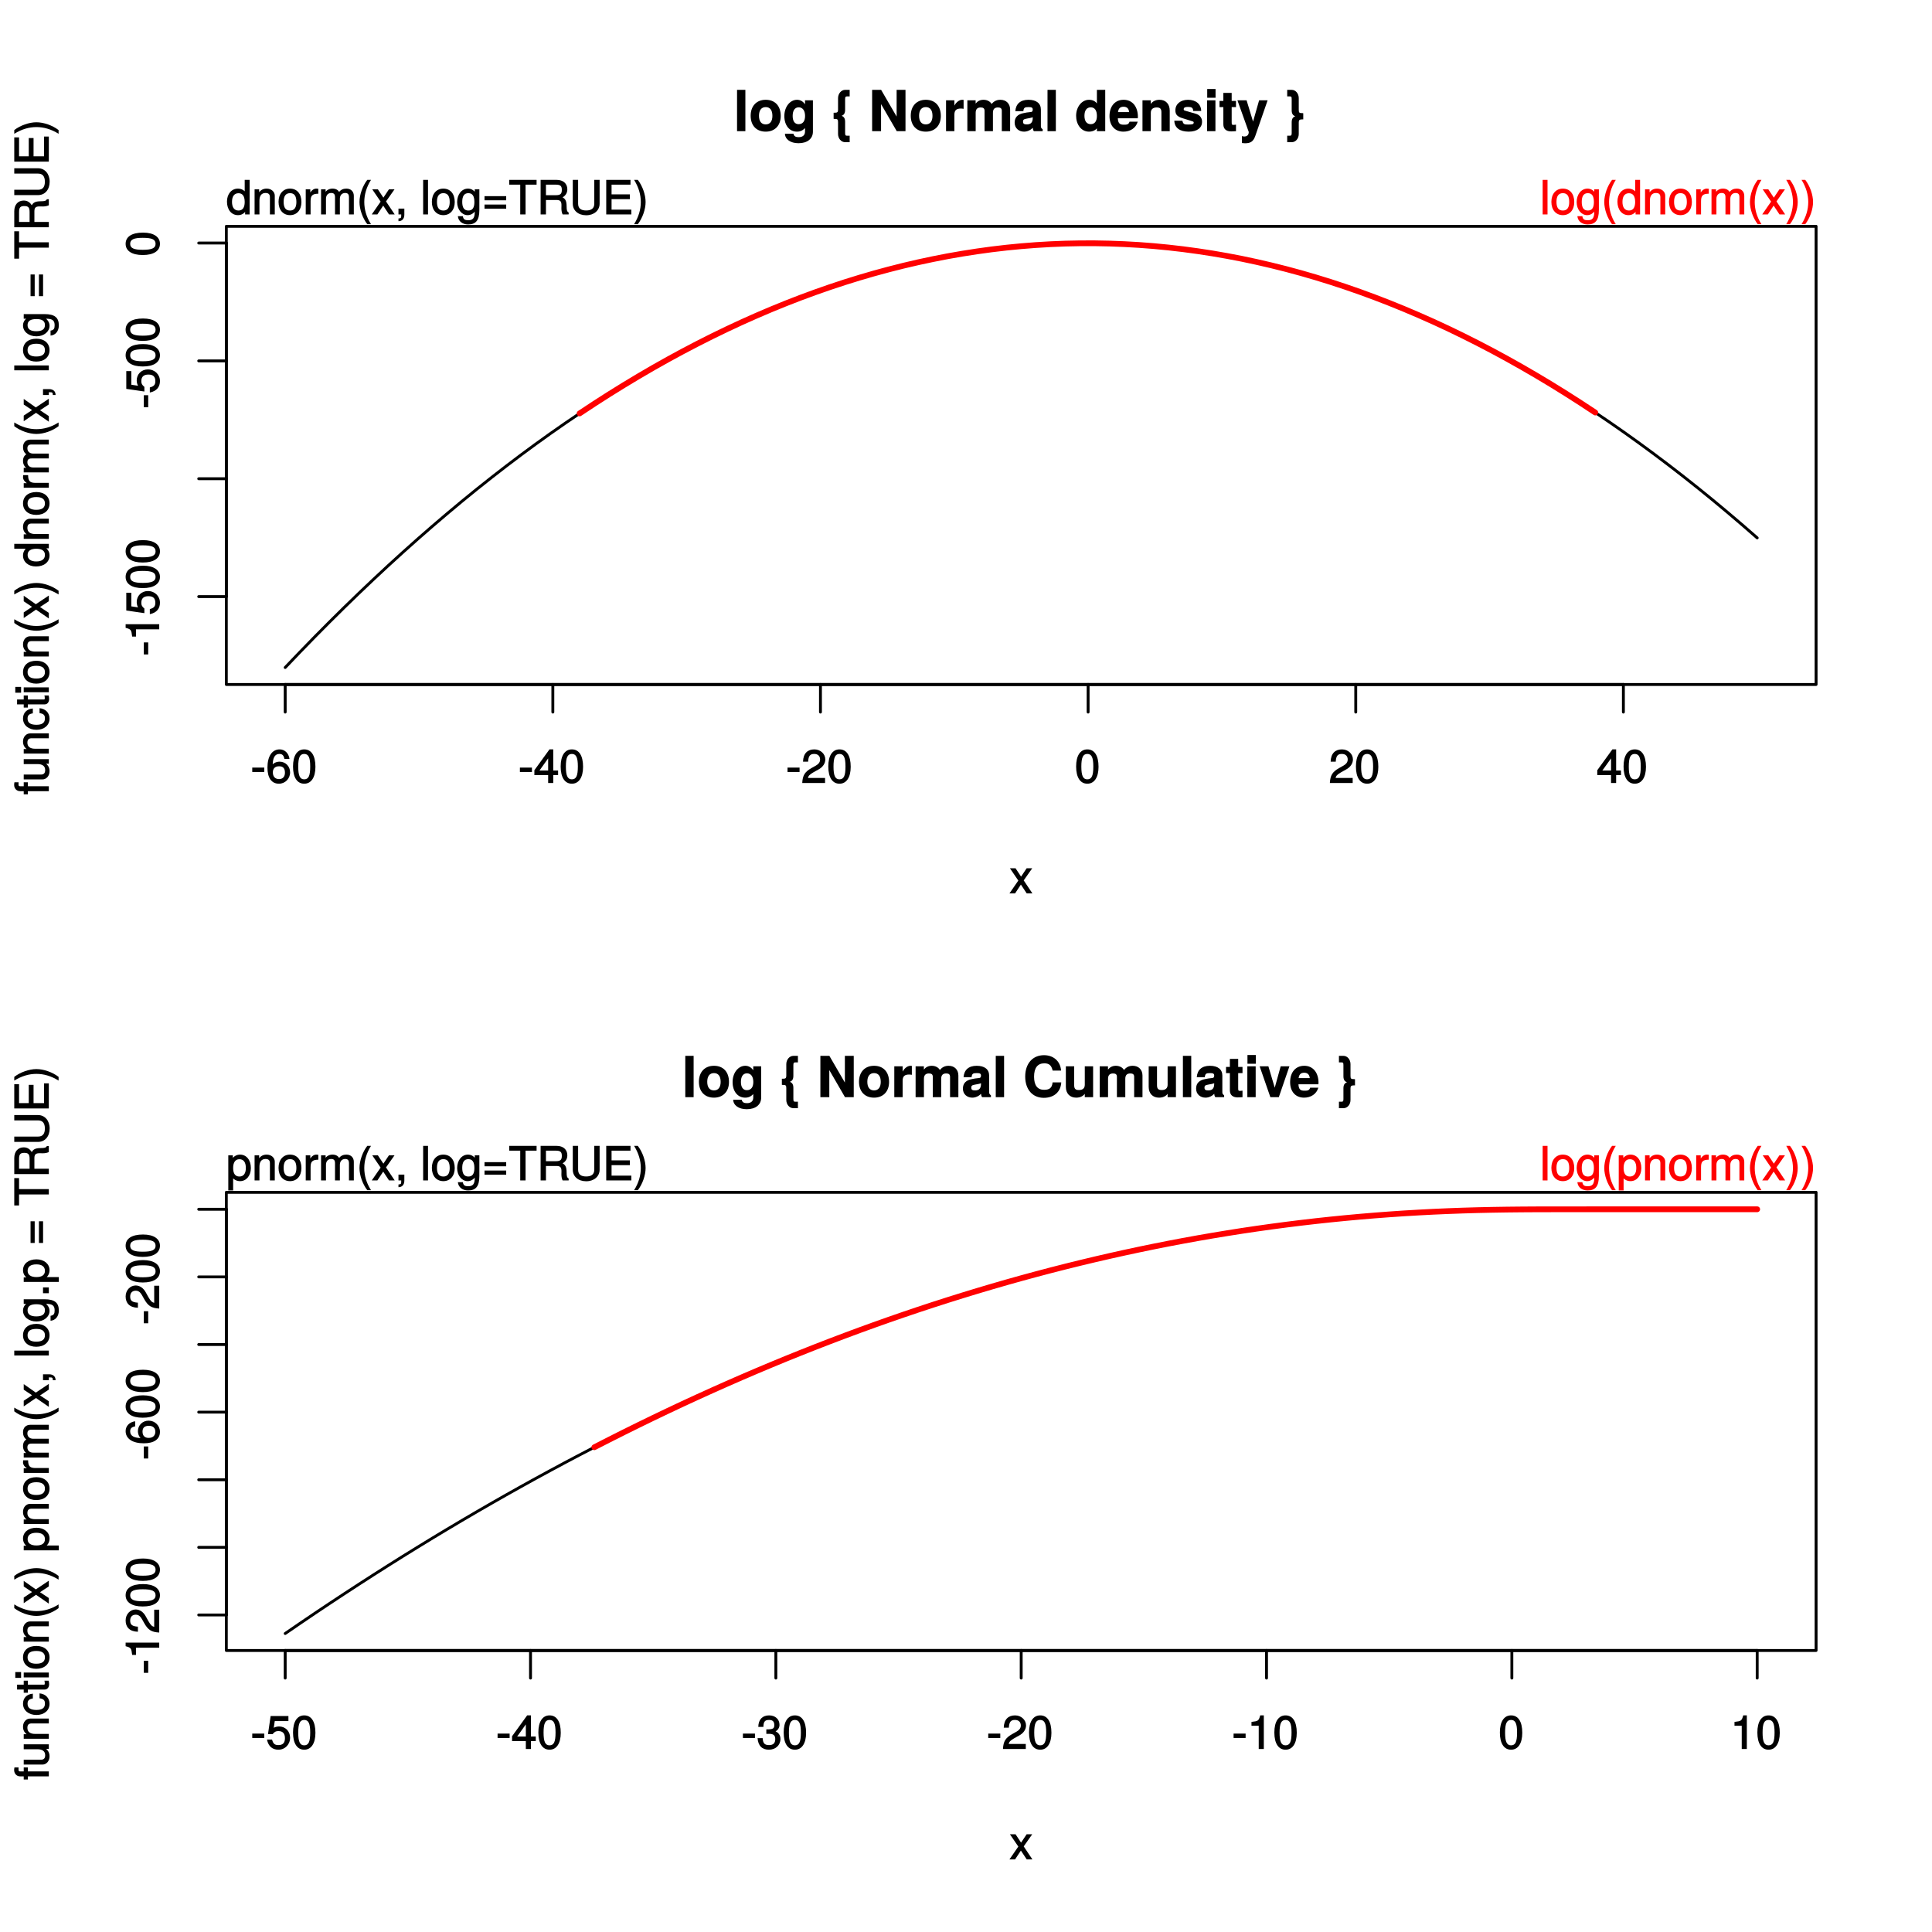 <?xml version="1.0" encoding="UTF-8"?>
<svg xmlns="http://www.w3.org/2000/svg" xmlns:xlink="http://www.w3.org/1999/xlink" width="504pt" height="504pt" viewBox="0 0 504 504" version="1.1">
<defs>
<g>
<symbol overflow="visible" id="glyph0-0">
<path style="stroke:none;" d=""/>
</symbol>
<symbol overflow="visible" id="glyph0-1">
<path style="stroke:none;" d="M 3.547 -3.016 L 3.547 -4.016 L 0.406 -4.016 L 0.406 -2.875 L 3.547 -2.875 Z M 3.547 -3.016 "/>
</symbol>
<symbol overflow="visible" id="glyph0-2">
<path style="stroke:none;" d="M 6.281 -2.766 C 6.281 -4.359 5.078 -5.562 3.547 -5.562 C 2.719 -5.562 1.938 -5.203 1.484 -4.578 L 1.734 -4.469 C 1.734 -6.547 2.281 -7.578 3.484 -7.578 C 4.234 -7.578 4.609 -7.234 4.797 -6.281 L 6.125 -6.281 C 5.906 -7.812 4.859 -8.766 3.562 -8.766 C 1.578 -8.766 0.375 -6.969 0.375 -4.016 C 0.375 -1.359 1.422 0.188 3.375 0.188 C 4.984 0.188 6.281 -1.109 6.281 -2.766 Z M 4.938 -2.688 C 4.938 -1.625 4.359 -1.016 3.391 -1.016 C 2.406 -1.016 1.781 -1.656 1.781 -2.75 C 1.781 -3.797 2.375 -4.359 3.422 -4.359 C 4.438 -4.359 4.938 -3.828 4.938 -2.688 Z M 4.938 -2.688 "/>
</symbol>
<symbol overflow="visible" id="glyph0-3">
<path style="stroke:none;" d="M 6.219 -4.219 C 6.219 -7.172 5.141 -8.766 3.297 -8.766 C 1.469 -8.766 0.375 -7.156 0.375 -4.297 C 0.375 -1.422 1.469 0.188 3.297 0.188 C 5.094 0.188 6.219 -1.422 6.219 -4.219 Z M 4.859 -4.312 C 4.859 -1.906 4.453 -0.953 3.281 -0.953 C 2.156 -0.953 1.734 -1.953 1.734 -4.281 C 1.734 -6.609 2.156 -7.578 3.297 -7.578 C 4.438 -7.578 4.859 -6.594 4.859 -4.312 Z M 4.859 -4.312 "/>
</symbol>
<symbol overflow="visible" id="glyph0-4">
<path style="stroke:none;" d="M 6.375 -2.172 L 6.375 -3.25 L 5.109 -3.25 L 5.109 -8.766 L 4.125 -8.766 L 0.188 -3.328 L 0.188 -2.047 L 3.781 -2.047 L 3.781 0 L 5.109 0 L 5.109 -2.047 L 6.375 -2.047 Z M 3.922 -3.25 L 1.516 -3.25 L 4.016 -6.75 L 3.781 -6.844 L 3.781 -3.25 Z M 3.922 -3.25 "/>
</symbol>
<symbol overflow="visible" id="glyph0-5">
<path style="stroke:none;" d="M 6.266 -6.141 C 6.266 -7.578 5.016 -8.766 3.406 -8.766 C 1.672 -8.766 0.516 -7.75 0.453 -5.562 L 1.781 -5.562 C 1.875 -7.109 2.328 -7.578 3.375 -7.578 C 4.328 -7.578 4.906 -7.031 4.906 -6.125 C 4.906 -5.453 4.547 -4.969 3.797 -4.531 L 2.688 -3.906 C 0.906 -2.906 0.359 -2 0.25 0 L 6.203 0 L 6.203 -1.312 L 1.75 -1.312 C 1.844 -1.875 2.188 -2.219 3.234 -2.828 L 4.422 -3.484 C 5.609 -4.109 6.266 -5.094 6.266 -6.141 Z M 6.266 -6.141 "/>
</symbol>
<symbol overflow="visible" id="glyph0-6">
<path style="stroke:none;" d="M 5.766 -0.234 L 3.656 -3.391 L 5.875 -6.547 L 4.422 -6.547 L 2.969 -4.375 L 1.531 -6.547 L 0.062 -6.547 L 2.25 -3.344 L -0.062 0 L 1.406 0 L 2.922 -2.297 L 4.438 0 L 5.922 0 Z M 5.766 -0.234 "/>
</symbol>
<symbol overflow="visible" id="glyph0-7">
<path style="stroke:none;" d="M 6.078 -0.125 L 6.078 -9.016 L 4.797 -9.016 L 4.797 -5.625 L 5.047 -5.719 C 4.625 -6.359 3.859 -6.734 3.016 -6.734 C 1.375 -6.734 0.172 -5.344 0.172 -3.344 C 0.172 -1.219 1.359 0.188 3.047 0.188 C 3.906 0.188 4.609 -0.188 5.141 -0.953 L 4.906 -1.062 L 4.906 0 L 6.078 0 Z M 4.797 -3.25 C 4.797 -1.797 4.25 -1.016 3.188 -1.016 C 2.094 -1.016 1.484 -1.812 1.484 -3.281 C 1.484 -4.734 2.094 -5.531 3.188 -5.531 C 4.266 -5.531 4.797 -4.703 4.797 -3.25 Z M 4.797 -3.25 "/>
</symbol>
<symbol overflow="visible" id="glyph0-8">
<path style="stroke:none;" d="M 5.969 -0.125 L 5.969 -4.891 C 5.969 -5.922 5.062 -6.734 3.859 -6.734 C 2.922 -6.734 2.203 -6.344 1.656 -5.453 L 1.891 -5.359 L 1.891 -6.547 L 0.703 -6.547 L 0.703 0 L 1.969 0 L 1.969 -3.594 C 1.969 -4.891 2.531 -5.594 3.547 -5.594 C 4.344 -5.594 4.703 -5.25 4.703 -4.484 L 4.703 0 L 5.969 0 Z M 5.969 -0.125 "/>
</symbol>
<symbol overflow="visible" id="glyph0-9">
<path style="stroke:none;" d="M 6.25 -3.234 C 6.25 -5.406 5.078 -6.734 3.266 -6.734 C 1.5 -6.734 0.281 -5.391 0.281 -3.281 C 0.281 -1.156 1.484 0.188 3.281 0.188 C 5.047 0.188 6.25 -1.156 6.25 -3.234 Z M 4.938 -3.234 C 4.938 -1.766 4.375 -1.016 3.281 -1.016 C 2.156 -1.016 1.609 -1.75 1.609 -3.281 C 1.609 -4.781 2.156 -5.547 3.281 -5.547 C 4.406 -5.547 4.938 -4.797 4.938 -3.234 Z M 4.938 -3.234 "/>
</symbol>
<symbol overflow="visible" id="glyph0-10">
<path style="stroke:none;" d="M 3.984 -5.547 L 3.984 -6.688 C 3.688 -6.719 3.594 -6.734 3.469 -6.734 C 2.812 -6.734 2.219 -6.312 1.641 -5.375 L 1.891 -5.281 L 1.891 -6.547 L 0.703 -6.547 L 0.703 0 L 1.969 0 L 1.969 -3.391 C 1.969 -4.812 2.297 -5.391 3.984 -5.406 Z M 3.984 -5.547 "/>
</symbol>
<symbol overflow="visible" id="glyph0-11">
<path style="stroke:none;" d="M 9.25 -0.125 L 9.25 -4.844 C 9.25 -5.969 8.5 -6.734 7.312 -6.734 C 6.484 -6.734 5.875 -6.438 5.406 -5.875 C 5.109 -6.406 4.516 -6.734 3.703 -6.734 C 2.859 -6.734 2.203 -6.391 1.656 -5.625 L 1.891 -5.531 L 1.891 -6.547 L 0.703 -6.547 L 0.703 0 L 1.984 0 L 1.984 -4.078 C 1.984 -4.984 2.516 -5.594 3.328 -5.594 C 4.062 -5.594 4.344 -5.266 4.344 -4.469 L 4.344 0 L 5.609 0 L 5.609 -4.078 C 5.609 -4.984 6.156 -5.594 6.969 -5.594 C 7.703 -5.594 7.984 -5.25 7.984 -4.469 L 7.984 0 L 9.25 0 Z M 9.25 -0.125 "/>
</symbol>
<symbol overflow="visible" id="glyph0-12">
<path style="stroke:none;" d="M 3.594 2.312 C 2.531 0.594 1.984 -1.312 1.984 -3.234 C 1.984 -5.141 2.531 -7.078 3.734 -9.016 L 2.766 -9.016 C 1.531 -7.406 0.734 -5.125 0.734 -3.234 C 0.734 -1.344 1.531 0.938 2.766 2.547 L 3.734 2.547 Z M 3.594 2.312 "/>
</symbol>
<symbol overflow="visible" id="glyph0-13">
<path style="stroke:none;" d="M 2.438 0.062 L 2.438 -1.516 L 0.906 -1.516 L 0.906 0 L 1.625 0 L 1.625 0.078 C 1.625 0.906 1.609 1.016 0.906 1.047 L 0.906 1.766 C 1.891 1.766 2.438 1.094 2.438 0.062 Z M 2.438 0.062 "/>
</symbol>
<symbol overflow="visible" id="glyph0-14">
<path style="stroke:none;" d=""/>
</symbol>
<symbol overflow="visible" id="glyph0-15">
<path style="stroke:none;" d="M 1.938 -0.125 L 1.938 -9.016 L 0.672 -9.016 L 0.672 0 L 1.938 0 Z M 1.938 -0.125 "/>
</symbol>
<symbol overflow="visible" id="glyph0-16">
<path style="stroke:none;" d="M 6 -1.156 L 6 -6.547 L 4.797 -6.547 L 4.797 -5.516 L 5.047 -5.609 C 4.531 -6.344 3.828 -6.734 3.031 -6.734 C 1.422 -6.734 0.203 -5.25 0.203 -3.219 C 0.203 -1.234 1.469 0.188 2.938 0.188 C 3.734 0.188 4.375 -0.188 5.047 -0.984 L 4.797 -1.078 L 4.797 -0.656 C 4.797 1.016 4.266 1.516 3.094 1.516 C 2.297 1.516 1.828 1.359 1.688 0.453 L 0.391 0.453 C 0.516 1.781 1.578 2.609 3.062 2.609 C 5.031 2.609 6 1.609 6 -1.156 Z M 4.703 -3.234 C 4.703 -1.734 4.203 -1.016 3.141 -1.016 C 2.047 -1.016 1.531 -1.75 1.531 -3.281 C 1.531 -4.781 2.062 -5.547 3.125 -5.547 C 4.219 -5.547 4.703 -4.766 4.703 -3.234 Z M 4.703 -3.234 "/>
</symbol>
<symbol overflow="visible" id="glyph0-17">
<path style="stroke:none;" d="M 6.328 -3.812 L 6.328 -4.766 L 0.672 -4.766 L 0.672 -3.688 L 6.328 -3.688 Z M 6.328 -1.625 L 6.328 -2.578 L 0.672 -2.578 L 0.672 -1.5 L 6.328 -1.5 Z M 6.328 -1.625 "/>
</symbol>
<symbol overflow="visible" id="glyph0-18">
<path style="stroke:none;" d="M 7.25 -7.891 L 7.25 -9.016 L 0.109 -9.016 L 0.109 -7.766 L 2.984 -7.766 L 2.984 0 L 4.375 0 L 4.375 -7.766 L 7.25 -7.766 Z M 7.25 -7.891 "/>
</symbol>
<symbol overflow="visible" id="glyph0-19">
<path style="stroke:none;" d="M 8.281 -0.125 L 8.281 -0.484 C 7.828 -0.797 7.766 -1.016 7.75 -2.172 C 7.734 -3.609 7.375 -4.172 6.438 -4.578 L 6.438 -4.312 C 7.422 -4.797 7.938 -5.547 7.938 -6.547 C 7.938 -8.047 6.859 -9.016 5.141 -9.016 L 0.969 -9.016 L 0.969 0 L 2.359 0 L 2.359 -3.766 L 5.109 -3.766 C 6.094 -3.766 6.422 -3.422 6.406 -2.344 L 6.391 -1.562 C 6.391 -1.016 6.484 -0.484 6.703 0 L 8.281 0 Z M 6.5 -6.391 C 6.5 -5.359 6.125 -5.016 4.938 -5.016 L 2.359 -5.016 L 2.359 -7.766 L 4.938 -7.766 C 6.188 -7.766 6.5 -7.375 6.5 -6.391 Z M 6.5 -6.391 "/>
</symbol>
<symbol overflow="visible" id="glyph0-20">
<path style="stroke:none;" d="M 7.875 -2.797 L 7.875 -9.016 L 6.484 -9.016 L 6.484 -2.797 C 6.484 -1.625 5.766 -1.031 4.375 -1.031 C 3.062 -1.031 2.266 -1.531 2.266 -2.797 L 2.266 -9.016 L 0.875 -9.016 L 0.875 -2.797 C 0.875 -1.016 2.297 0.219 4.375 0.219 C 6.422 0.219 7.875 -1.047 7.875 -2.797 Z M 7.875 -2.797 "/>
</symbol>
<symbol overflow="visible" id="glyph0-21">
<path style="stroke:none;" d="M 7.484 -0.125 L 7.484 -1.25 L 2.328 -1.25 L 2.328 -3.984 L 7.094 -3.984 L 7.094 -5.234 L 2.328 -5.234 L 2.328 -7.766 L 7.266 -7.766 L 7.266 -9.016 L 0.938 -9.016 L 0.938 0 L 7.484 0 Z M 7.484 -0.125 "/>
</symbol>
<symbol overflow="visible" id="glyph0-22">
<path style="stroke:none;" d="M 3.203 -3.234 C 3.203 -5.125 2.406 -7.406 1.172 -9.016 L 0.203 -9.016 C 1.406 -7.062 1.953 -5.141 1.953 -3.234 C 1.953 -1.312 1.406 0.609 0.203 2.547 L 1.172 2.547 C 2.406 0.938 3.203 -1.344 3.203 -3.234 Z M 3.203 -3.234 "/>
</symbol>
<symbol overflow="visible" id="glyph0-23">
<path style="stroke:none;" d="M 6.281 -2.953 C 6.281 -4.625 5.047 -5.875 3.406 -5.875 C 2.812 -5.875 2.219 -5.672 2.016 -5.516 L 2.281 -7.281 L 5.844 -7.281 L 5.844 -8.594 L 1.203 -8.594 L 0.516 -3.875 L 1.719 -3.875 C 2.25 -4.5 2.562 -4.672 3.219 -4.672 C 4.359 -4.672 4.938 -4.062 4.938 -2.812 C 4.938 -1.578 4.375 -1.016 3.219 -1.016 C 2.297 -1.016 1.859 -1.359 1.578 -2.453 L 0.25 -2.453 C 0.625 -0.625 1.734 0.188 3.234 0.188 C 4.953 0.188 6.281 -1.156 6.281 -2.953 Z M 6.281 -2.953 "/>
</symbol>
<symbol overflow="visible" id="glyph0-24">
<path style="stroke:none;" d="M 6.203 -2.609 C 6.203 -3.641 5.656 -4.375 4.625 -4.719 L 4.625 -4.453 C 5.422 -4.766 5.953 -5.453 5.953 -6.297 C 5.953 -7.766 4.844 -8.766 3.234 -8.766 C 1.516 -8.766 0.453 -7.703 0.422 -5.766 L 1.75 -5.766 C 1.781 -7.156 2.156 -7.578 3.234 -7.578 C 4.172 -7.578 4.594 -7.156 4.594 -6.266 C 4.594 -5.359 4.344 -5.109 2.516 -5.109 L 2.516 -3.953 L 3.234 -3.953 C 4.391 -3.953 4.844 -3.547 4.844 -2.594 C 4.844 -1.531 4.328 -1.016 3.234 -1.016 C 2.078 -1.016 1.641 -1.469 1.562 -2.828 L 0.234 -2.828 C 0.375 -0.797 1.453 0.188 3.188 0.188 C 4.938 0.188 6.203 -1 6.203 -2.609 Z M 6.203 -2.609 "/>
</symbol>
<symbol overflow="visible" id="glyph0-25">
<path style="stroke:none;" d="M 4.297 -0.125 L 4.297 -8.766 L 3.359 -8.766 C 2.953 -7.328 2.859 -7.281 1.078 -7.062 L 1.078 -6.062 L 2.969 -6.062 L 2.969 0 L 4.297 0 Z M 4.297 -0.125 "/>
</symbol>
<symbol overflow="visible" id="glyph0-26">
<path style="stroke:none;" d="M 6.406 -3.219 C 6.406 -5.328 5.25 -6.734 3.578 -6.734 C 2.719 -6.734 1.938 -6.312 1.469 -5.562 L 1.703 -5.469 L 1.703 -6.547 L 0.516 -6.547 L 0.516 2.609 L 1.781 2.609 L 1.781 -0.891 L 1.547 -0.797 C 2.078 -0.141 2.766 0.188 3.594 0.188 C 5.203 0.188 6.406 -1.219 6.406 -3.219 Z M 5.094 -3.234 C 5.094 -1.812 4.5 -1.016 3.406 -1.016 C 2.359 -1.016 1.781 -1.75 1.781 -3.234 C 1.781 -4.703 2.359 -5.531 3.406 -5.531 C 4.516 -5.531 5.094 -4.734 5.094 -3.234 Z M 5.094 -3.234 "/>
</symbol>
<symbol overflow="visible" id="glyph1-0">
<path style="stroke:none;" d=""/>
</symbol>
<symbol overflow="visible" id="glyph1-1">
<path style="stroke:none;" d="M -3.016 -3.547 L -4.016 -3.547 L -4.016 -0.406 L -2.875 -0.406 L -2.875 -3.547 Z M -3.016 -3.547 "/>
</symbol>
<symbol overflow="visible" id="glyph1-2">
<path style="stroke:none;" d="M -0.125 -4.297 L -8.766 -4.297 L -8.766 -3.359 C -7.328 -2.953 -7.281 -2.859 -7.062 -1.078 L -6.062 -1.078 L -6.062 -2.969 L 0 -2.969 L 0 -4.297 Z M -0.125 -4.297 "/>
</symbol>
<symbol overflow="visible" id="glyph1-3">
<path style="stroke:none;" d="M -2.953 -6.281 C -4.625 -6.281 -5.875 -5.047 -5.875 -3.406 C -5.875 -2.812 -5.672 -2.219 -5.516 -2.016 L -7.281 -2.281 L -7.281 -5.844 L -8.594 -5.844 L -8.594 -1.203 L -3.875 -0.516 L -3.875 -1.719 C -4.5 -2.25 -4.672 -2.562 -4.672 -3.219 C -4.672 -4.359 -4.062 -4.938 -2.812 -4.938 C -1.578 -4.938 -1.016 -4.375 -1.016 -3.219 C -1.016 -2.297 -1.359 -1.859 -2.453 -1.578 L -2.453 -0.25 C -0.625 -0.625 0.188 -1.734 0.188 -3.234 C 0.188 -4.953 -1.156 -6.281 -2.953 -6.281 Z M -2.953 -6.281 "/>
</symbol>
<symbol overflow="visible" id="glyph1-4">
<path style="stroke:none;" d="M -4.219 -6.219 C -7.172 -6.219 -8.766 -5.141 -8.766 -3.297 C -8.766 -1.469 -7.156 -0.375 -4.297 -0.375 C -1.422 -0.375 0.188 -1.469 0.188 -3.297 C 0.188 -5.094 -1.422 -6.219 -4.219 -6.219 Z M -4.312 -4.859 C -1.906 -4.859 -0.953 -4.453 -0.953 -3.281 C -0.953 -2.156 -1.953 -1.734 -4.281 -1.734 C -6.609 -1.734 -7.578 -2.156 -7.578 -3.297 C -7.578 -4.438 -6.594 -4.859 -4.312 -4.859 Z M -4.312 -4.859 "/>
</symbol>
<symbol overflow="visible" id="glyph1-5">
<path style="stroke:none;" d="M -5.609 -3.234 L -6.547 -3.234 L -6.547 -2.188 L -7.406 -2.188 C -7.828 -2.188 -7.906 -2.297 -7.906 -2.75 C -7.906 -2.828 -7.906 -2.875 -7.891 -3.234 L -8.969 -3.234 C -9.031 -2.875 -9.047 -2.734 -9.047 -2.531 C -9.047 -1.609 -8.391 -0.906 -7.484 -0.906 L -6.547 -0.906 L -6.547 -0.078 L -5.469 -0.078 L -5.469 -0.906 L 0 -0.906 L 0 -2.188 L -5.469 -2.188 L -5.469 -3.234 Z M -5.609 -3.234 "/>
</symbol>
<symbol overflow="visible" id="glyph1-6">
<path style="stroke:none;" d="M -0.125 -5.922 L -6.547 -5.922 L -6.547 -4.641 L -2.953 -4.641 C -1.672 -4.641 -0.953 -4.109 -0.953 -3.078 C -0.953 -2.281 -1.312 -1.906 -2.062 -1.906 L -6.547 -1.906 L -6.547 -0.641 L -1.672 -0.641 C -0.625 -0.641 0.188 -1.562 0.188 -2.781 C 0.188 -3.703 -0.188 -4.391 -1.016 -4.984 L -1.109 -4.734 L 0 -4.734 L 0 -5.922 Z M -0.125 -5.922 "/>
</symbol>
<symbol overflow="visible" id="glyph1-7">
<path style="stroke:none;" d="M -0.125 -5.969 L -4.891 -5.969 C -5.922 -5.969 -6.734 -5.062 -6.734 -3.859 C -6.734 -2.922 -6.344 -2.203 -5.453 -1.656 L -5.359 -1.891 L -6.547 -1.891 L -6.547 -0.703 L 0 -0.703 L 0 -1.969 L -3.594 -1.969 C -4.891 -1.969 -5.594 -2.531 -5.594 -3.547 C -5.594 -4.344 -5.25 -4.703 -4.484 -4.703 L 0 -4.703 L 0 -5.969 Z M -0.125 -5.969 "/>
</symbol>
<symbol overflow="visible" id="glyph1-8">
<path style="stroke:none;" d="M -2.422 -5.719 L -2.422 -4.594 C -1.281 -4.406 -1.016 -4.031 -1.016 -3.188 C -1.016 -2.078 -1.734 -1.547 -3.219 -1.547 C -4.781 -1.547 -5.547 -2.062 -5.547 -3.156 C -5.547 -4 -5.188 -4.375 -4.172 -4.531 L -4.172 -5.797 C -5.844 -5.656 -6.734 -4.578 -6.734 -3.172 C -6.734 -1.469 -5.297 -0.234 -3.219 -0.234 C -1.188 -0.234 0.188 -1.453 0.188 -3.156 C 0.188 -4.656 -0.859 -5.734 -2.422 -5.875 Z M -2.422 -5.719 "/>
</symbol>
<symbol overflow="visible" id="glyph1-9">
<path style="stroke:none;" d="M -0.125 -3.188 L -1.156 -3.188 C -1.062 -2.922 -1.062 -2.766 -1.062 -2.562 C -1.062 -2.141 -1.047 -2.141 -1.484 -2.141 L -5.469 -2.141 L -5.469 -3.188 L -6.547 -3.188 L -6.547 -2.141 L -8.281 -2.141 L -8.281 -0.875 L -6.547 -0.875 L -6.547 -0.031 L -5.469 -0.031 L -5.469 -0.875 L -1.047 -0.875 C -0.406 -0.875 0.078 -1.453 0.078 -2.234 C 0.078 -2.469 0.062 -2.719 -0.031 -3.188 Z M -0.125 -3.188 "/>
</symbol>
<symbol overflow="visible" id="glyph1-10">
<path style="stroke:none;" d="M -0.125 -1.969 L -6.547 -1.969 L -6.547 -0.703 L 0 -0.703 L 0 -1.969 Z M -7.375 -2.094 L -8.75 -2.094 L -8.75 -0.578 L -7.234 -0.578 L -7.234 -2.094 Z M -7.375 -2.094 "/>
</symbol>
<symbol overflow="visible" id="glyph1-11">
<path style="stroke:none;" d="M -3.234 -6.25 C -5.406 -6.25 -6.734 -5.078 -6.734 -3.266 C -6.734 -1.5 -5.391 -0.281 -3.281 -0.281 C -1.156 -0.281 0.188 -1.484 0.188 -3.281 C 0.188 -5.047 -1.156 -6.25 -3.234 -6.25 Z M -3.234 -4.938 C -1.766 -4.938 -1.016 -4.375 -1.016 -3.281 C -1.016 -2.156 -1.75 -1.609 -3.281 -1.609 C -4.781 -1.609 -5.547 -2.156 -5.547 -3.281 C -5.547 -4.406 -4.797 -4.938 -3.234 -4.938 Z M -3.234 -4.938 "/>
</symbol>
<symbol overflow="visible" id="glyph1-12">
<path style="stroke:none;" d="M 2.312 -3.594 C 0.594 -2.531 -1.312 -1.984 -3.234 -1.984 C -5.141 -1.984 -7.078 -2.531 -9.016 -3.734 L -9.016 -2.766 C -7.406 -1.531 -5.125 -0.734 -3.234 -0.734 C -1.344 -0.734 0.938 -1.531 2.547 -2.766 L 2.547 -3.734 Z M 2.312 -3.594 "/>
</symbol>
<symbol overflow="visible" id="glyph1-13">
<path style="stroke:none;" d="M -0.234 -5.766 L -3.391 -3.656 L -6.547 -5.875 L -6.547 -4.422 L -4.375 -2.969 L -6.547 -1.531 L -6.547 -0.062 L -3.344 -2.25 L 0 0.062 L 0 -1.406 L -2.297 -2.922 L 0 -4.438 L 0 -5.922 Z M -0.234 -5.766 "/>
</symbol>
<symbol overflow="visible" id="glyph1-14">
<path style="stroke:none;" d="M -3.234 -3.203 C -5.125 -3.203 -7.406 -2.406 -9.016 -1.172 L -9.016 -0.203 C -7.062 -1.406 -5.141 -1.953 -3.234 -1.953 C -1.312 -1.953 0.609 -1.406 2.547 -0.203 L 2.547 -1.172 C 0.938 -2.406 -1.344 -3.203 -3.234 -3.203 Z M -3.234 -3.203 "/>
</symbol>
<symbol overflow="visible" id="glyph1-15">
<path style="stroke:none;" d=""/>
</symbol>
<symbol overflow="visible" id="glyph1-16">
<path style="stroke:none;" d="M -0.125 -6.078 L -9.016 -6.078 L -9.016 -4.797 L -5.625 -4.797 L -5.719 -5.047 C -6.359 -4.625 -6.734 -3.859 -6.734 -3.016 C -6.734 -1.375 -5.344 -0.172 -3.344 -0.172 C -1.219 -0.172 0.188 -1.359 0.188 -3.047 C 0.188 -3.906 -0.188 -4.609 -0.953 -5.141 L -1.062 -4.906 L 0 -4.906 L 0 -6.078 Z M -3.25 -4.797 C -1.797 -4.797 -1.016 -4.25 -1.016 -3.188 C -1.016 -2.094 -1.812 -1.484 -3.281 -1.484 C -4.734 -1.484 -5.531 -2.094 -5.531 -3.188 C -5.531 -4.266 -4.703 -4.797 -3.25 -4.797 Z M -3.25 -4.797 "/>
</symbol>
<symbol overflow="visible" id="glyph1-17">
<path style="stroke:none;" d="M -5.547 -3.984 L -6.688 -3.984 C -6.719 -3.688 -6.734 -3.594 -6.734 -3.469 C -6.734 -2.812 -6.312 -2.219 -5.375 -1.641 L -5.281 -1.891 L -6.547 -1.891 L -6.547 -0.703 L 0 -0.703 L 0 -1.969 L -3.391 -1.969 C -4.812 -1.969 -5.391 -2.297 -5.406 -3.984 Z M -5.547 -3.984 "/>
</symbol>
<symbol overflow="visible" id="glyph1-18">
<path style="stroke:none;" d="M -0.125 -9.25 L -4.844 -9.25 C -5.969 -9.25 -6.734 -8.5 -6.734 -7.312 C -6.734 -6.484 -6.438 -5.875 -5.875 -5.406 C -6.406 -5.109 -6.734 -4.516 -6.734 -3.703 C -6.734 -2.859 -6.391 -2.203 -5.625 -1.656 L -5.531 -1.891 L -6.547 -1.891 L -6.547 -0.703 L 0 -0.703 L 0 -1.984 L -4.078 -1.984 C -4.984 -1.984 -5.594 -2.516 -5.594 -3.328 C -5.594 -4.062 -5.266 -4.344 -4.469 -4.344 L 0 -4.344 L 0 -5.609 L -4.078 -5.609 C -4.984 -5.609 -5.594 -6.156 -5.594 -6.969 C -5.594 -7.703 -5.25 -7.984 -4.469 -7.984 L 0 -7.984 L 0 -9.25 Z M -0.125 -9.25 "/>
</symbol>
<symbol overflow="visible" id="glyph1-19">
<path style="stroke:none;" d="M 0.062 -2.438 L -1.516 -2.438 L -1.516 -0.906 L 0 -0.906 L 0 -1.625 L 0.078 -1.625 C 0.906 -1.625 1.016 -1.609 1.047 -0.906 L 1.766 -0.906 C 1.766 -1.891 1.094 -2.438 0.062 -2.438 Z M 0.062 -2.438 "/>
</symbol>
<symbol overflow="visible" id="glyph1-20">
<path style="stroke:none;" d="M -0.125 -1.938 L -9.016 -1.938 L -9.016 -0.672 L 0 -0.672 L 0 -1.938 Z M -0.125 -1.938 "/>
</symbol>
<symbol overflow="visible" id="glyph1-21">
<path style="stroke:none;" d="M -1.156 -6 L -6.547 -6 L -6.547 -4.797 L -5.516 -4.797 L -5.609 -5.047 C -6.344 -4.531 -6.734 -3.828 -6.734 -3.031 C -6.734 -1.422 -5.25 -0.203 -3.219 -0.203 C -1.234 -0.203 0.188 -1.469 0.188 -2.938 C 0.188 -3.734 -0.188 -4.375 -0.984 -5.047 L -1.078 -4.797 L -0.656 -4.797 C 1.016 -4.797 1.516 -4.266 1.516 -3.094 C 1.516 -2.297 1.359 -1.828 0.453 -1.688 L 0.453 -0.391 C 1.781 -0.516 2.609 -1.578 2.609 -3.062 C 2.609 -5.031 1.609 -6 -1.156 -6 Z M -3.234 -4.703 C -1.734 -4.703 -1.016 -4.203 -1.016 -3.141 C -1.016 -2.047 -1.75 -1.531 -3.281 -1.531 C -4.781 -1.531 -5.547 -2.062 -5.547 -3.125 C -5.547 -4.219 -4.766 -4.703 -3.234 -4.703 Z M -3.234 -4.703 "/>
</symbol>
<symbol overflow="visible" id="glyph1-22">
<path style="stroke:none;" d="M -3.812 -6.328 L -4.766 -6.328 L -4.766 -0.672 L -3.688 -0.672 L -3.688 -6.328 Z M -1.625 -6.328 L -2.578 -6.328 L -2.578 -0.672 L -1.5 -0.672 L -1.5 -6.328 Z M -1.625 -6.328 "/>
</symbol>
<symbol overflow="visible" id="glyph1-23">
<path style="stroke:none;" d="M -7.891 -7.25 L -9.016 -7.25 L -9.016 -0.109 L -7.766 -0.109 L -7.766 -2.984 L 0 -2.984 L 0 -4.375 L -7.766 -4.375 L -7.766 -7.25 Z M -7.891 -7.25 "/>
</symbol>
<symbol overflow="visible" id="glyph1-24">
<path style="stroke:none;" d="M -0.125 -8.281 L -0.484 -8.281 C -0.797 -7.828 -1.016 -7.766 -2.172 -7.75 C -3.609 -7.734 -4.172 -7.375 -4.578 -6.438 L -4.312 -6.438 C -4.797 -7.422 -5.547 -7.938 -6.547 -7.938 C -8.047 -7.938 -9.016 -6.859 -9.016 -5.141 L -9.016 -0.969 L 0 -0.969 L 0 -2.359 L -3.766 -2.359 L -3.766 -5.109 C -3.766 -6.094 -3.422 -6.422 -2.344 -6.406 L -1.562 -6.391 C -1.016 -6.391 -0.484 -6.484 0 -6.703 L 0 -8.281 Z M -6.391 -6.5 C -5.359 -6.5 -5.016 -6.125 -5.016 -4.938 L -5.016 -2.359 L -7.766 -2.359 L -7.766 -4.938 C -7.766 -6.188 -7.375 -6.5 -6.391 -6.5 Z M -6.391 -6.5 "/>
</symbol>
<symbol overflow="visible" id="glyph1-25">
<path style="stroke:none;" d="M -2.797 -7.875 L -9.016 -7.875 L -9.016 -6.484 L -2.797 -6.484 C -1.625 -6.484 -1.031 -5.766 -1.031 -4.375 C -1.031 -3.062 -1.531 -2.266 -2.797 -2.266 L -9.016 -2.266 L -9.016 -0.875 L -2.797 -0.875 C -1.016 -0.875 0.219 -2.297 0.219 -4.375 C 0.219 -6.422 -1.047 -7.875 -2.797 -7.875 Z M -2.797 -7.875 "/>
</symbol>
<symbol overflow="visible" id="glyph1-26">
<path style="stroke:none;" d="M -0.125 -7.484 L -1.25 -7.484 L -1.25 -2.328 L -3.984 -2.328 L -3.984 -7.094 L -5.234 -7.094 L -5.234 -2.328 L -7.766 -2.328 L -7.766 -7.266 L -9.016 -7.266 L -9.016 -0.938 L 0 -0.938 L 0 -7.484 Z M -0.125 -7.484 "/>
</symbol>
<symbol overflow="visible" id="glyph1-27">
<path style="stroke:none;" d="M -6.141 -6.266 C -7.578 -6.266 -8.766 -5.016 -8.766 -3.406 C -8.766 -1.672 -7.75 -0.516 -5.562 -0.453 L -5.562 -1.781 C -7.109 -1.875 -7.578 -2.328 -7.578 -3.375 C -7.578 -4.328 -7.031 -4.906 -6.125 -4.906 C -5.453 -4.906 -4.969 -4.547 -4.531 -3.797 L -3.906 -2.688 C -2.906 -0.906 -2 -0.359 0 -0.25 L 0 -6.203 L -1.312 -6.203 L -1.312 -1.75 C -1.875 -1.844 -2.219 -2.188 -2.828 -3.234 L -3.484 -4.422 C -4.109 -5.609 -5.094 -6.266 -6.141 -6.266 Z M -6.141 -6.266 "/>
</symbol>
<symbol overflow="visible" id="glyph1-28">
<path style="stroke:none;" d="M -2.766 -6.281 C -4.359 -6.281 -5.562 -5.078 -5.562 -3.547 C -5.562 -2.719 -5.203 -1.938 -4.578 -1.484 L -4.469 -1.734 C -6.547 -1.734 -7.578 -2.281 -7.578 -3.484 C -7.578 -4.234 -7.234 -4.609 -6.281 -4.797 L -6.281 -6.125 C -7.812 -5.906 -8.766 -4.859 -8.766 -3.562 C -8.766 -1.578 -6.969 -0.375 -4.016 -0.375 C -1.359 -0.375 0.188 -1.422 0.188 -3.375 C 0.188 -4.984 -1.109 -6.281 -2.766 -6.281 Z M -2.688 -4.938 C -1.625 -4.938 -1.016 -4.359 -1.016 -3.391 C -1.016 -2.406 -1.656 -1.781 -2.75 -1.781 C -3.797 -1.781 -4.359 -2.375 -4.359 -3.422 C -4.359 -4.438 -3.828 -4.938 -2.688 -4.938 Z M -2.688 -4.938 "/>
</symbol>
<symbol overflow="visible" id="glyph1-29">
<path style="stroke:none;" d="M -3.219 -6.406 C -5.328 -6.406 -6.734 -5.25 -6.734 -3.578 C -6.734 -2.719 -6.312 -1.938 -5.562 -1.469 L -5.469 -1.703 L -6.547 -1.703 L -6.547 -0.516 L 2.609 -0.516 L 2.609 -1.781 L -0.891 -1.781 L -0.797 -1.547 C -0.141 -2.078 0.188 -2.766 0.188 -3.594 C 0.188 -5.203 -1.219 -6.406 -3.219 -6.406 Z M -3.234 -5.094 C -1.812 -5.094 -1.016 -4.5 -1.016 -3.406 C -1.016 -2.359 -1.75 -1.781 -3.234 -1.781 C -4.703 -1.781 -5.531 -2.359 -5.531 -3.406 C -5.531 -4.516 -4.734 -5.094 -3.234 -5.094 Z M -3.234 -5.094 "/>
</symbol>
<symbol overflow="visible" id="glyph1-30">
<path style="stroke:none;" d="M -0.125 -2.422 L -1.516 -2.422 L -1.516 -0.906 L 0 -0.906 L 0 -2.422 Z M -0.125 -2.422 "/>
</symbol>
<symbol overflow="visible" id="glyph2-0">
<path style="stroke:none;" d=""/>
</symbol>
<symbol overflow="visible" id="glyph2-1">
<path style="stroke:none;" d="M 3.047 -0.125 L 3.047 -10.781 L 0.875 -10.781 L 0.875 0 L 3.047 0 Z M 3.047 -0.125 "/>
</symbol>
<symbol overflow="visible" id="glyph2-2">
<path style="stroke:none;" d="M 8.266 -3.969 C 8.266 -6.594 6.766 -8.188 4.344 -8.188 C 1.953 -8.188 0.422 -6.562 0.422 -4.016 C 0.422 -1.453 1.953 0.125 4.344 0.125 C 6.719 0.125 8.266 -1.469 8.266 -3.969 Z M 6.094 -3.984 C 6.094 -2.531 5.438 -1.766 4.344 -1.766 C 3.25 -1.766 2.594 -2.531 2.594 -4.016 C 2.594 -5.5 3.25 -6.281 4.344 -6.281 C 5.453 -6.281 6.094 -5.516 6.094 -3.984 Z M 6.094 -3.984 "/>
</symbol>
<symbol overflow="visible" id="glyph2-3">
<path style="stroke:none;" d="M 7.859 0.125 L 7.859 -8.047 L 5.797 -8.047 L 5.797 -7.016 C 5.312 -7.734 4.609 -8.188 3.719 -8.188 C 1.875 -8.188 0.406 -6.344 0.406 -3.938 C 0.406 -1.516 1.75 0.125 3.672 0.125 C 4.578 0.125 5.172 -0.172 5.797 -0.797 L 5.797 0.125 C 5.797 1.062 5.172 1.562 4.156 1.562 C 3.406 1.562 2.969 1.391 2.766 0.656 L 0.562 0.656 C 0.594 2.078 1.953 3.141 4.094 3.141 C 6.438 3.141 7.859 1.953 7.859 0.125 Z M 5.812 -3.969 C 5.812 -2.547 5.172 -1.828 4.125 -1.828 C 3.172 -1.828 2.578 -2.547 2.578 -3.969 C 2.578 -5.438 3.172 -6.219 4.156 -6.219 C 5.156 -6.219 5.812 -5.406 5.812 -3.969 Z M 5.812 -3.969 "/>
</symbol>
<symbol overflow="visible" id="glyph2-4">
<path style="stroke:none;" d=""/>
</symbol>
<symbol overflow="visible" id="glyph2-5">
<path style="stroke:none;" d="M 4.641 2.75 L 4.641 1.188 L 4.031 1.188 C 3.547 1.188 3.453 1.094 3.453 0.391 L 3.453 -2.422 C 3.453 -3.469 3.062 -3.969 1.984 -4.156 L 1.984 -3.875 C 3.062 -4.031 3.453 -4.531 3.453 -5.578 L 3.453 -8.391 C 3.453 -8.953 3.594 -9.078 4.031 -9.078 L 4.641 -9.078 L 4.641 -10.781 L 3.469 -10.781 C 2.438 -10.781 1.609 -9.797 1.609 -8.609 L 1.609 -5.578 C 1.609 -4.969 1.406 -4.812 0.766 -4.812 L 0.453 -4.812 L 0.453 -3.234 L 0.594 -3.203 C 1.516 -3.203 1.609 -3.078 1.609 -2.297 L 1.609 0.734 C 1.609 1.922 2.438 2.875 3.469 2.875 L 4.641 2.875 Z M 4.641 2.75 "/>
</symbol>
<symbol overflow="visible" id="glyph2-6">
<path style="stroke:none;" d="M 9.594 -0.125 L 9.594 -10.781 L 7.281 -10.781 L 7.281 -3.812 L 3.234 -10.781 L 0.891 -10.781 L 0.891 0 L 3.219 0 L 3.219 -7.062 L 7.312 0 L 9.594 0 Z M 9.594 -0.125 "/>
</symbol>
<symbol overflow="visible" id="glyph2-7">
<path style="stroke:none;" d="M 5.406 -5.984 L 5.406 -8.156 C 5.219 -8.188 5.141 -8.188 5.078 -8.188 C 4.156 -8.188 3.266 -7.375 2.844 -6.328 L 3 -6.375 L 3 -8.047 L 0.828 -8.047 L 0.828 0 L 3 0 L 3 -4.266 C 3 -5.453 3.516 -5.906 4.703 -5.906 C 4.906 -5.906 5.062 -5.891 5.406 -5.828 Z M 5.406 -5.984 "/>
</symbol>
<symbol overflow="visible" id="glyph2-8">
<path style="stroke:none;" d="M 11.938 -0.125 L 11.938 -5.641 C 11.938 -7.141 10.953 -8.188 9.391 -8.188 C 8.406 -8.188 7.672 -7.797 7.109 -7.078 C 6.781 -7.719 5.969 -8.188 5 -8.188 C 4.109 -8.188 3.469 -7.844 2.938 -7.203 L 2.938 -8.047 L 0.781 -8.047 L 0.781 0 L 2.953 0 L 2.953 -4.797 C 2.953 -5.75 3.406 -6.188 4.266 -6.188 C 4.938 -6.188 5.266 -5.938 5.266 -5.312 L 5.266 0 L 7.453 0 L 7.453 -4.797 C 7.453 -5.75 7.891 -6.188 8.766 -6.188 C 9.438 -6.188 9.766 -5.938 9.766 -5.312 L 9.766 0 L 11.938 0 Z M 11.938 -0.125 "/>
</symbol>
<symbol overflow="visible" id="glyph2-9">
<path style="stroke:none;" d="M 7.625 -0.125 L 7.625 -0.469 C 7.234 -0.812 7.156 -0.922 7.156 -1.328 L 7.156 -5.641 C 7.156 -7.234 6 -8.188 3.906 -8.188 C 1.797 -8.188 0.625 -7.094 0.484 -5.219 L 2.578 -5.219 C 2.688 -6.156 2.953 -6.281 3.953 -6.281 C 4.719 -6.281 5.031 -6.156 5.031 -5.641 C 5.031 -4.812 4.516 -5.047 3.5 -4.875 L 2.688 -4.719 C 1.156 -4.453 0.312 -3.641 0.312 -2.234 C 0.312 -0.719 1.469 0.125 2.766 0.125 C 3.625 0.125 4.469 -0.281 5.047 -0.875 C 5.047 -0.703 5.109 -0.266 5.328 0 L 7.625 0 Z M 5.031 -3.453 C 5.031 -2.297 4.531 -1.766 3.516 -1.766 C 2.844 -1.766 2.5 -1.891 2.5 -2.469 C 2.5 -3.047 2.734 -3.141 3.578 -3.297 L 4.266 -3.422 C 4.797 -3.531 4.922 -3.594 5.031 -3.641 Z M 5.031 -3.453 "/>
</symbol>
<symbol overflow="visible" id="glyph2-10">
<path style="stroke:none;" d="M 7.922 -0.125 L 7.922 -10.781 L 5.75 -10.781 L 5.75 -7.219 C 5.375 -7.781 4.656 -8.188 3.688 -8.188 C 1.828 -8.188 0.328 -6.359 0.328 -4 C 0.328 -1.797 1.625 0.125 3.688 0.125 C 4.656 0.125 5.375 -0.266 5.75 -0.75 L 5.75 0 L 7.922 0 Z M 5.75 -3.969 C 5.75 -2.562 5.141 -1.828 4.141 -1.828 C 3.125 -1.828 2.5 -2.578 2.5 -4 C 2.5 -5.453 3.125 -6.219 4.141 -6.219 C 5.156 -6.219 5.75 -5.453 5.75 -3.969 Z M 5.75 -3.969 "/>
</symbol>
<symbol overflow="visible" id="glyph2-11">
<path style="stroke:none;" d="M 7.641 -3.734 C 7.641 -6.406 6.203 -8.188 3.922 -8.188 C 1.688 -8.188 0.234 -6.531 0.234 -3.922 C 0.234 -1.422 1.672 0.125 3.875 0.125 C 5.625 0.125 7.109 -0.797 7.594 -2.469 L 5.453 -2.469 C 5.234 -1.703 4.688 -1.688 3.953 -1.688 C 3 -1.688 2.469 -1.969 2.406 -3.359 L 7.609 -3.359 Z M 5.453 -4.969 L 2.453 -4.969 C 2.562 -5.906 3 -6.375 3.891 -6.375 C 4.75 -6.375 5.266 -5.938 5.359 -4.969 Z M 5.453 -4.969 "/>
</symbol>
<symbol overflow="visible" id="glyph2-12">
<path style="stroke:none;" d="M 7.938 -0.125 L 7.938 -5.344 C 7.938 -7.062 6.922 -8.188 5.266 -8.188 C 4.203 -8.188 3.438 -7.75 3 -7.094 L 3 -8.047 L 0.828 -8.047 L 0.828 0 L 3 0 L 3 -4.797 C 3 -5.719 3.578 -6.188 4.547 -6.188 C 5.422 -6.188 5.766 -5.844 5.766 -4.922 L 5.766 0 L 7.938 0 Z M 7.938 -0.125 "/>
</symbol>
<symbol overflow="visible" id="glyph2-13">
<path style="stroke:none;" d="M 7.562 -2.438 L 7.562 -2.531 C 7.562 -3.422 6.984 -4.234 5.969 -4.531 L 3.422 -5.266 C 2.859 -5.438 2.781 -5.422 2.781 -5.734 C 2.781 -6.172 3.172 -6.328 3.875 -6.328 C 4.844 -6.328 5.234 -6.109 5.25 -5.266 L 7.344 -5.266 C 7.312 -7.047 5.984 -8.188 3.891 -8.188 C 1.922 -8.188 0.609 -7.047 0.609 -5.453 C 0.609 -4.5 0.953 -3.844 2.391 -3.406 L 4.797 -2.656 C 5.297 -2.5 5.391 -2.469 5.391 -2.25 C 5.391 -1.766 4.906 -1.734 3.969 -1.734 C 3.047 -1.734 2.641 -1.75 2.438 -2.734 L 0.328 -2.734 C 0.391 -0.891 1.734 0.125 4.094 0.125 C 6.281 0.125 7.562 -0.859 7.562 -2.438 Z M 7.562 -2.438 "/>
</symbol>
<symbol overflow="visible" id="glyph2-14">
<path style="stroke:none;" d="M 3.047 -0.125 L 3.047 -8.047 L 0.875 -8.047 L 0.875 0 L 3.047 0 Z M 3.078 -8.844 L 3.078 -11 L 0.906 -11 L 0.906 -8.719 L 3.078 -8.719 Z M 3.078 -8.844 "/>
</symbol>
<symbol overflow="visible" id="glyph2-15">
<path style="stroke:none;" d="M 4.406 -0.125 L 4.406 -1.703 C 4.141 -1.656 4.016 -1.641 3.875 -1.641 C 3.344 -1.641 3.281 -1.656 3.281 -2.344 L 3.281 -6.281 L 4.406 -6.281 L 4.406 -7.891 L 3.281 -7.891 L 3.281 -9.984 L 1.109 -9.984 L 1.109 -7.891 L 0.109 -7.891 L 0.109 -6.281 L 1.109 -6.281 L 1.109 -1.797 C 1.109 -0.578 1.844 0.062 3.172 0.062 C 3.609 0.062 3.969 0.016 4.406 0 Z M 4.406 -0.125 "/>
</symbol>
<symbol overflow="visible" id="glyph2-16">
<path style="stroke:none;" d="M 7.75 -8.047 L 5.641 -8.047 L 4.062 -2.5 L 2.375 -8.047 L -0.016 -8.047 L 2.938 0.203 L 2.938 0.25 C 2.938 0.984 2.484 1.391 1.766 1.391 C 1.609 1.391 1.5 1.391 1.156 1.281 L 1.156 3.094 C 1.547 3.141 1.719 3.156 1.953 3.156 C 3.312 3.156 4.094 2.781 4.625 1.297 L 7.859 -8.047 Z M 7.75 -8.047 "/>
</symbol>
<symbol overflow="visible" id="glyph2-17">
<path style="stroke:none;" d="M 5.141 -3.219 L 5.141 -4.672 L 5.016 -4.703 C 4.094 -4.703 3.969 -4.797 3.969 -5.594 L 3.969 -8.609 C 3.969 -9.797 3.172 -10.781 2.125 -10.781 L 0.953 -10.781 L 0.953 -9.078 L 1.562 -9.078 C 2.062 -9.078 2.125 -8.969 2.125 -8.266 L 2.125 -5.453 C 2.125 -4.406 2.531 -3.922 3.609 -3.75 L 3.609 -4.016 C 2.531 -3.859 2.125 -3.359 2.125 -2.312 L 2.125 0.5 C 2.125 1.078 2.016 1.188 1.562 1.188 L 0.953 1.188 L 0.953 2.875 L 2.125 2.875 C 3.172 2.875 3.969 1.922 3.969 0.734 L 3.969 -2.312 C 3.969 -2.922 4.188 -3.062 4.844 -3.078 L 5.016 -3.078 C 5.031 -3.078 5.062 -3.078 5.141 -3.078 Z M 5.141 -3.219 "/>
</symbol>
<symbol overflow="visible" id="glyph2-18">
<path style="stroke:none;" d="M 9.875 -3.859 L 7.688 -3.859 C 7.547 -2.312 6.781 -1.922 5.453 -1.922 C 3.781 -1.922 2.859 -3.047 2.859 -5.344 C 2.859 -7.672 3.812 -8.828 5.516 -8.828 C 6.688 -8.828 7.359 -8.422 7.703 -6.938 L 9.906 -6.938 C 9.703 -9.5 7.812 -10.953 5.453 -10.953 C 2.484 -10.953 0.547 -8.766 0.547 -5.375 C 0.547 -2 2.469 0.172 5.391 0.172 C 8 0.172 9.812 -1.312 9.953 -3.859 Z M 9.875 -3.859 "/>
</symbol>
<symbol overflow="visible" id="glyph2-19">
<path style="stroke:none;" d="M 7.859 -0.125 L 7.859 -8.047 L 5.688 -8.047 L 5.688 -3.234 C 5.688 -2.312 5.125 -1.859 4.156 -1.859 C 3.281 -1.859 2.922 -2.172 2.922 -3.109 L 2.922 -8.047 L 0.75 -8.047 L 0.75 -2.688 C 0.75 -0.984 1.781 0.125 3.438 0.125 C 4.5 0.125 5.25 -0.281 5.688 -0.875 L 5.688 0 L 7.859 0 Z M 7.859 -0.125 "/>
</symbol>
<symbol overflow="visible" id="glyph2-20">
<path style="stroke:none;" d="M 7.719 -8.047 L 5.562 -8.047 L 4.016 -2.469 L 2.359 -8.047 L 0.078 -8.047 L 2.875 0 L 5.078 0 L 7.844 -8.047 Z M 7.719 -8.047 "/>
</symbol>
</g>
</defs>
<g id="surface183">
<rect x="0" y="0" width="504" height="504" style="fill:rgb(100%,100%,100%);fill-opacity:1;stroke:none;"/>
<path style="fill:none;stroke-width:0.75;stroke-linecap:round;stroke-linejoin:round;stroke:rgb(0%,0%,0%);stroke-opacity:1;stroke-miterlimit:10;" d="M 74.398 174.133 L 78.238 170.113 L 82.078 166.164 L 85.922 162.293 L 89.762 158.496 L 93.602 154.773 L 97.441 151.125 L 101.281 147.551 L 105.121 144.051 L 108.961 140.625 L 112.801 137.273 L 116.641 133.996 L 120.48 130.793 L 124.32 127.664 L 128.16 124.613 L 132 121.633 L 135.84 118.727 L 139.68 115.898 L 143.52 113.141 L 147.359 110.461 L 151.199 107.852 L 155.039 105.32 L 158.879 102.859 L 162.719 100.477 L 166.559 98.168 L 170.398 95.93 L 174.238 93.77 L 178.078 91.684 L 181.922 89.672 L 185.762 87.734 L 189.602 85.871 L 193.441 84.082 L 197.281 82.367 L 201.121 80.727 L 204.961 79.16 L 208.801 77.668 L 212.641 76.254 L 216.48 74.91 L 220.32 73.641 L 224.16 72.449 L 228 71.328 L 231.84 70.285 L 235.68 69.312 L 239.52 68.418 L 243.359 67.598 L 247.199 66.848 L 251.039 66.176 L 254.879 65.578 L 258.719 65.051 L 262.559 64.602 L 266.398 64.227 L 270.238 63.926 L 274.078 63.699 L 277.922 63.547 L 281.762 63.469 L 285.602 63.465 L 289.441 63.539 L 293.281 63.684 L 297.121 63.902 L 300.961 64.195 L 304.801 64.566 L 308.641 65.008 L 312.48 65.527 L 316.32 66.117 L 320.16 66.785 L 324 67.523 L 327.84 68.34 L 331.68 69.23 L 335.52 70.191 L 339.359 71.23 L 343.199 72.344 L 347.039 73.531 L 350.879 74.793 L 354.719 76.129 L 358.559 77.539 L 362.398 79.023 L 366.238 80.582 L 370.078 82.215 L 373.922 83.922 L 377.762 85.703 L 381.602 87.562 L 385.441 89.492 L 389.281 91.496 L 393.121 93.578 L 396.961 95.73 L 400.801 97.961 L 404.641 100.262 L 408.48 102.641 L 412.32 105.094 L 416.16 107.617 L 420 110.219 L 423.84 112.895 L 427.68 115.645 L 431.52 118.469 L 435.359 121.363 L 439.199 124.336 L 443.039 127.383 L 446.879 130.504 L 450.719 133.703 L 454.559 136.973 L 458.398 140.316 "/>
<path style="fill:none;stroke-width:0.75;stroke-linecap:round;stroke-linejoin:round;stroke:rgb(0%,0%,0%);stroke-opacity:1;stroke-miterlimit:10;" d="M 74.398 178.559 L 423.492 178.559 "/>
<path style="fill:none;stroke-width:0.75;stroke-linecap:round;stroke-linejoin:round;stroke:rgb(0%,0%,0%);stroke-opacity:1;stroke-miterlimit:10;" d="M 74.398 178.559 L 74.398 185.762 "/>
<path style="fill:none;stroke-width:0.75;stroke-linecap:round;stroke-linejoin:round;stroke:rgb(0%,0%,0%);stroke-opacity:1;stroke-miterlimit:10;" d="M 144.219 178.559 L 144.219 185.762 "/>
<path style="fill:none;stroke-width:0.75;stroke-linecap:round;stroke-linejoin:round;stroke:rgb(0%,0%,0%);stroke-opacity:1;stroke-miterlimit:10;" d="M 214.035 178.559 L 214.035 185.762 "/>
<path style="fill:none;stroke-width:0.75;stroke-linecap:round;stroke-linejoin:round;stroke:rgb(0%,0%,0%);stroke-opacity:1;stroke-miterlimit:10;" d="M 283.855 178.559 L 283.855 185.762 "/>
<path style="fill:none;stroke-width:0.75;stroke-linecap:round;stroke-linejoin:round;stroke:rgb(0%,0%,0%);stroke-opacity:1;stroke-miterlimit:10;" d="M 353.672 178.559 L 353.672 185.762 "/>
<path style="fill:none;stroke-width:0.75;stroke-linecap:round;stroke-linejoin:round;stroke:rgb(0%,0%,0%);stroke-opacity:1;stroke-miterlimit:10;" d="M 423.492 178.559 L 423.492 185.762 "/>
<g style="fill:rgb(0%,0%,0%);fill-opacity:1;">
  <use xlink:href="#glyph0-1" x="65.398" y="204.257"/>
  <use xlink:href="#glyph0-2" x="69.395" y="204.257"/>
  <use xlink:href="#glyph0-3" x="76.066" y="204.257"/>
</g>
<g style="fill:rgb(0%,0%,0%);fill-opacity:1;">
  <use xlink:href="#glyph0-1" x="135.219" y="204.257"/>
  <use xlink:href="#glyph0-4" x="139.215" y="204.257"/>
  <use xlink:href="#glyph0-3" x="145.887" y="204.257"/>
</g>
<g style="fill:rgb(0%,0%,0%);fill-opacity:1;">
  <use xlink:href="#glyph0-1" x="205.035" y="204.257"/>
  <use xlink:href="#glyph0-5" x="209.031" y="204.257"/>
  <use xlink:href="#glyph0-3" x="215.703" y="204.257"/>
</g>
<g style="fill:rgb(0%,0%,0%);fill-opacity:1;">
  <use xlink:href="#glyph0-3" x="280.355" y="204.257"/>
</g>
<g style="fill:rgb(0%,0%,0%);fill-opacity:1;">
  <use xlink:href="#glyph0-5" x="346.672" y="204.257"/>
  <use xlink:href="#glyph0-3" x="353.344" y="204.257"/>
</g>
<g style="fill:rgb(0%,0%,0%);fill-opacity:1;">
  <use xlink:href="#glyph0-4" x="416.492" y="204.257"/>
  <use xlink:href="#glyph0-3" x="423.164" y="204.257"/>
</g>
<path style="fill:none;stroke-width:0.75;stroke-linecap:round;stroke-linejoin:round;stroke:rgb(0%,0%,0%);stroke-opacity:1;stroke-miterlimit:10;" d="M 59.039 155.633 L 59.039 63.402 "/>
<path style="fill:none;stroke-width:0.75;stroke-linecap:round;stroke-linejoin:round;stroke:rgb(0%,0%,0%);stroke-opacity:1;stroke-miterlimit:10;" d="M 59.039 155.633 L 51.84 155.633 "/>
<path style="fill:none;stroke-width:0.75;stroke-linecap:round;stroke-linejoin:round;stroke:rgb(0%,0%,0%);stroke-opacity:1;stroke-miterlimit:10;" d="M 59.039 124.887 L 51.84 124.887 "/>
<path style="fill:none;stroke-width:0.75;stroke-linecap:round;stroke-linejoin:round;stroke:rgb(0%,0%,0%);stroke-opacity:1;stroke-miterlimit:10;" d="M 59.039 94.145 L 51.84 94.145 "/>
<path style="fill:none;stroke-width:0.75;stroke-linecap:round;stroke-linejoin:round;stroke:rgb(0%,0%,0%);stroke-opacity:1;stroke-miterlimit:10;" d="M 59.039 63.402 L 51.84 63.402 "/>
<g style="fill:rgb(0%,0%,0%);fill-opacity:1;">
  <use xlink:href="#glyph1-1" x="41.538" y="171.133"/>
  <use xlink:href="#glyph1-2" x="41.538" y="167.137"/>
  <use xlink:href="#glyph1-3" x="41.538" y="160.465"/>
  <use xlink:href="#glyph1-4" x="41.538" y="153.793"/>
  <use xlink:href="#glyph1-4" x="41.538" y="147.121"/>
</g>
<g style="fill:rgb(0%,0%,0%);fill-opacity:1;">
  <use xlink:href="#glyph1-1" x="41.538" y="106.645"/>
  <use xlink:href="#glyph1-3" x="41.538" y="102.648"/>
  <use xlink:href="#glyph1-4" x="41.538" y="95.977"/>
  <use xlink:href="#glyph1-4" x="41.538" y="89.305"/>
</g>
<g style="fill:rgb(0%,0%,0%);fill-opacity:1;">
  <use xlink:href="#glyph1-4" x="41.538" y="66.902"/>
</g>
<path style="fill:none;stroke-width:0.75;stroke-linecap:round;stroke-linejoin:round;stroke:rgb(0%,0%,0%);stroke-opacity:1;stroke-miterlimit:10;" d="M 59.039 178.559 L 473.762 178.559 L 473.762 59.039 L 59.039 59.039 L 59.039 178.559 "/>
<g style="fill:rgb(0%,0%,0%);fill-opacity:1;">
  <use xlink:href="#glyph2-1" x="191.398" y="34.219"/>
  <use xlink:href="#glyph2-2" x="195.403" y="34.219"/>
  <use xlink:href="#glyph2-3" x="204.205" y="34.219"/>
  <use xlink:href="#glyph2-4" x="213.007" y="34.219"/>
  <use xlink:href="#glyph2-5" x="217.012" y="34.219"/>
  <use xlink:href="#glyph2-4" x="222.616" y="34.219"/>
  <use xlink:href="#glyph2-6" x="226.621" y="34.219"/>
  <use xlink:href="#glyph2-2" x="237.166" y="34.219"/>
  <use xlink:href="#glyph2-7" x="245.968" y="34.219"/>
  <use xlink:href="#glyph2-8" x="251.572" y="34.219"/>
  <use xlink:href="#glyph2-9" x="264.379" y="34.219"/>
  <use xlink:href="#glyph2-1" x="272.389" y="34.219"/>
  <use xlink:href="#glyph2-4" x="276.394" y="34.219"/>
  <use xlink:href="#glyph2-10" x="280.398" y="34.219"/>
  <use xlink:href="#glyph2-11" x="289.2" y="34.219"/>
  <use xlink:href="#glyph2-12" x="297.21" y="34.219"/>
  <use xlink:href="#glyph2-13" x="306.012" y="34.219"/>
  <use xlink:href="#glyph2-14" x="314.021" y="34.219"/>
  <use xlink:href="#glyph2-15" x="318.026" y="34.219"/>
  <use xlink:href="#glyph2-16" x="322.823" y="34.219"/>
  <use xlink:href="#glyph2-4" x="330.833" y="34.219"/>
  <use xlink:href="#glyph2-17" x="334.838" y="34.219"/>
</g>
<g style="fill:rgb(0%,0%,0%);fill-opacity:1;">
  <use xlink:href="#glyph0-6" x="263.398" y="233.058"/>
</g>
<g style="fill:rgb(0%,0%,0%);fill-opacity:1;">
  <use xlink:href="#glyph1-5" x="12.737" y="207.301"/>
  <use xlink:href="#glyph1-6" x="12.737" y="203.965"/>
  <use xlink:href="#glyph1-7" x="12.737" y="197.293"/>
  <use xlink:href="#glyph1-8" x="12.737" y="190.621"/>
  <use xlink:href="#glyph1-9" x="12.737" y="184.621"/>
  <use xlink:href="#glyph1-10" x="12.737" y="181.285"/>
  <use xlink:href="#glyph1-11" x="12.737" y="178.621"/>
  <use xlink:href="#glyph1-7" x="12.737" y="171.949"/>
  <use xlink:href="#glyph1-12" x="12.737" y="165.277"/>
  <use xlink:href="#glyph1-13" x="12.737" y="161.281"/>
  <use xlink:href="#glyph1-14" x="12.737" y="155.281"/>
  <use xlink:href="#glyph1-15" x="12.737" y="151.285"/>
  <use xlink:href="#glyph1-16" x="12.737" y="147.949"/>
  <use xlink:href="#glyph1-7" x="12.737" y="141.277"/>
  <use xlink:href="#glyph1-11" x="12.737" y="134.605"/>
  <use xlink:href="#glyph1-17" x="12.737" y="127.934"/>
  <use xlink:href="#glyph1-18" x="12.737" y="123.938"/>
  <use xlink:href="#glyph1-12" x="12.737" y="113.941"/>
  <use xlink:href="#glyph1-13" x="12.737" y="109.945"/>
  <use xlink:href="#glyph1-19" x="12.737" y="103.945"/>
  <use xlink:href="#glyph1-15" x="12.737" y="100.609"/>
  <use xlink:href="#glyph1-20" x="12.737" y="97.273"/>
  <use xlink:href="#glyph1-11" x="12.737" y="94.609"/>
  <use xlink:href="#glyph1-21" x="12.737" y="87.938"/>
  <use xlink:href="#glyph1-15" x="12.737" y="81.266"/>
  <use xlink:href="#glyph1-22" x="12.737" y="77.93"/>
  <use xlink:href="#glyph1-15" x="12.737" y="70.922"/>
  <use xlink:href="#glyph1-23" x="12.737" y="67.586"/>
  <use xlink:href="#glyph1-24" x="12.737" y="60.254"/>
  <use xlink:href="#glyph1-25" x="12.737" y="51.77"/>
  <use xlink:href="#glyph1-26" x="12.737" y="43.105"/>
  <use xlink:href="#glyph1-14" x="12.737" y="35.102"/>
</g>
<path style="fill:none;stroke-width:1.5;stroke-linecap:round;stroke-linejoin:round;stroke:rgb(100%,0%,0%);stroke-opacity:1;stroke-miterlimit:10;" d="M 151.199 107.852 L 155.039 105.32 L 158.879 102.859 L 162.719 100.477 L 166.559 98.168 L 170.398 95.93 L 174.238 93.77 L 178.078 91.684 L 181.922 89.672 L 185.762 87.734 L 189.602 85.871 L 193.441 84.082 L 197.281 82.367 L 201.121 80.727 L 204.961 79.16 L 208.801 77.668 L 212.641 76.254 L 216.48 74.91 L 220.32 73.641 L 224.16 72.449 L 228 71.328 L 231.84 70.285 L 235.68 69.312 L 239.52 68.418 L 243.359 67.598 L 247.199 66.848 L 251.039 66.176 L 254.879 65.578 L 258.719 65.051 L 262.559 64.602 L 266.398 64.227 L 270.238 63.926 L 274.078 63.699 L 277.922 63.547 L 281.762 63.469 L 285.602 63.465 L 289.441 63.539 L 293.281 63.684 L 297.121 63.902 L 300.961 64.195 L 304.801 64.566 L 308.641 65.008 L 312.48 65.527 L 316.32 66.117 L 320.16 66.785 L 324 67.523 L 327.84 68.34 L 331.68 69.23 L 335.52 70.191 L 339.359 71.23 L 343.199 72.344 L 347.039 73.531 L 350.879 74.793 L 354.719 76.129 L 358.559 77.539 L 362.398 79.023 L 366.238 80.582 L 370.078 82.215 L 373.922 83.922 L 377.762 85.703 L 381.602 87.562 L 385.441 89.492 L 389.281 91.496 L 393.121 93.578 L 396.961 95.73 L 400.801 97.961 L 404.641 100.262 L 408.48 102.641 L 412.32 105.094 L 416.16 107.617 "/>
<g style="fill:rgb(0%,0%,0%);fill-opacity:1;">
  <use xlink:href="#glyph0-7" x="59.039" y="55.937"/>
  <use xlink:href="#glyph0-8" x="65.711" y="55.937"/>
  <use xlink:href="#glyph0-9" x="72.383" y="55.937"/>
  <use xlink:href="#glyph0-10" x="79.055" y="55.937"/>
  <use xlink:href="#glyph0-11" x="83.051" y="55.937"/>
  <use xlink:href="#glyph0-12" x="93.047" y="55.937"/>
  <use xlink:href="#glyph0-6" x="97.043" y="55.937"/>
  <use xlink:href="#glyph0-13" x="103.043" y="55.937"/>
  <use xlink:href="#glyph0-14" x="106.379" y="55.937"/>
  <use xlink:href="#glyph0-15" x="109.715" y="55.937"/>
  <use xlink:href="#glyph0-9" x="112.379" y="55.937"/>
  <use xlink:href="#glyph0-16" x="119.051" y="55.937"/>
  <use xlink:href="#glyph0-17" x="125.723" y="55.937"/>
  <use xlink:href="#glyph0-18" x="132.73" y="55.937"/>
  <use xlink:href="#glyph0-19" x="140.062" y="55.937"/>
  <use xlink:href="#glyph0-20" x="148.547" y="55.937"/>
  <use xlink:href="#glyph0-21" x="157.211" y="55.937"/>
  <use xlink:href="#glyph0-22" x="165.215" y="55.937"/>
</g>
<g style="fill:rgb(100%,0%,0%);fill-opacity:1;">
  <use xlink:href="#glyph0-15" x="401.762" y="55.937"/>
  <use xlink:href="#glyph0-9" x="404.426" y="55.937"/>
  <use xlink:href="#glyph0-16" x="411.098" y="55.937"/>
  <use xlink:href="#glyph0-12" x="417.77" y="55.937"/>
  <use xlink:href="#glyph0-7" x="421.766" y="55.937"/>
  <use xlink:href="#glyph0-8" x="428.438" y="55.937"/>
  <use xlink:href="#glyph0-9" x="435.109" y="55.937"/>
  <use xlink:href="#glyph0-10" x="441.781" y="55.937"/>
  <use xlink:href="#glyph0-11" x="445.777" y="55.937"/>
  <use xlink:href="#glyph0-12" x="455.773" y="55.937"/>
  <use xlink:href="#glyph0-6" x="459.77" y="55.937"/>
  <use xlink:href="#glyph0-22" x="465.77" y="55.937"/>
  <use xlink:href="#glyph0-22" x="469.766" y="55.937"/>
</g>
<path style="fill:none;stroke-width:0.75;stroke-linecap:round;stroke-linejoin:round;stroke:rgb(0%,0%,0%);stroke-opacity:1;stroke-miterlimit:10;" d="M 74.398 426.133 L 78.238 423.504 L 82.078 420.902 L 85.922 418.336 L 89.762 415.801 L 93.602 413.297 L 97.441 410.824 L 101.281 408.383 L 105.121 405.973 L 108.961 403.598 L 112.801 401.25 L 116.641 398.938 L 120.48 396.656 L 124.32 394.406 L 128.16 392.188 L 132 390 L 135.84 387.848 L 139.68 385.723 L 143.52 383.633 L 147.359 381.57 L 151.199 379.543 L 155.039 377.547 L 158.879 375.582 L 162.719 373.648 L 166.559 371.75 L 170.398 369.879 L 174.238 368.043 L 178.078 366.234 L 181.922 364.461 L 185.762 362.719 L 189.602 361.008 L 193.441 359.328 L 197.281 357.68 L 201.121 356.066 L 204.961 354.48 L 208.801 352.93 L 212.641 351.41 L 216.48 349.922 L 220.32 348.465 L 224.16 347.039 L 228 345.645 L 231.84 344.281 L 235.68 342.953 L 239.52 341.652 L 243.359 340.387 L 247.199 339.152 L 251.039 337.949 L 254.879 336.777 L 258.719 335.637 L 262.559 334.527 L 266.398 333.449 L 270.238 332.406 L 274.078 331.391 L 277.922 330.41 L 281.762 329.461 L 285.602 328.543 L 289.441 327.656 L 293.281 326.801 L 297.121 325.977 L 300.961 325.184 L 304.801 324.422 L 308.641 323.695 L 312.48 322.996 L 316.32 322.332 L 320.16 321.699 L 324 321.094 L 327.84 320.523 L 331.68 319.984 L 335.52 319.477 L 339.359 319 L 343.199 318.555 L 347.039 318.141 L 350.879 317.758 L 354.719 317.406 L 358.559 317.086 L 362.398 316.797 L 366.238 316.535 L 370.078 316.309 L 373.922 316.109 L 377.762 315.941 L 381.602 315.801 L 385.441 315.688 L 389.281 315.605 L 393.121 315.543 L 396.961 315.504 L 400.801 315.48 L 404.641 315.473 L 408.48 315.469 L 412.32 315.469 L 416.16 315.465 L 458.398 315.465 "/>
<path style="fill:none;stroke-width:0.75;stroke-linecap:round;stroke-linejoin:round;stroke:rgb(0%,0%,0%);stroke-opacity:1;stroke-miterlimit:10;" d="M 74.398 430.559 L 458.398 430.559 "/>
<path style="fill:none;stroke-width:0.75;stroke-linecap:round;stroke-linejoin:round;stroke:rgb(0%,0%,0%);stroke-opacity:1;stroke-miterlimit:10;" d="M 74.398 430.559 L 74.398 437.762 "/>
<path style="fill:none;stroke-width:0.75;stroke-linecap:round;stroke-linejoin:round;stroke:rgb(0%,0%,0%);stroke-opacity:1;stroke-miterlimit:10;" d="M 138.398 430.559 L 138.398 437.762 "/>
<path style="fill:none;stroke-width:0.75;stroke-linecap:round;stroke-linejoin:round;stroke:rgb(0%,0%,0%);stroke-opacity:1;stroke-miterlimit:10;" d="M 202.398 430.559 L 202.398 437.762 "/>
<path style="fill:none;stroke-width:0.75;stroke-linecap:round;stroke-linejoin:round;stroke:rgb(0%,0%,0%);stroke-opacity:1;stroke-miterlimit:10;" d="M 266.398 430.559 L 266.398 437.762 "/>
<path style="fill:none;stroke-width:0.75;stroke-linecap:round;stroke-linejoin:round;stroke:rgb(0%,0%,0%);stroke-opacity:1;stroke-miterlimit:10;" d="M 330.398 430.559 L 330.398 437.762 "/>
<path style="fill:none;stroke-width:0.75;stroke-linecap:round;stroke-linejoin:round;stroke:rgb(0%,0%,0%);stroke-opacity:1;stroke-miterlimit:10;" d="M 394.398 430.559 L 394.398 437.762 "/>
<path style="fill:none;stroke-width:0.75;stroke-linecap:round;stroke-linejoin:round;stroke:rgb(0%,0%,0%);stroke-opacity:1;stroke-miterlimit:10;" d="M 458.398 430.559 L 458.398 437.762 "/>
<g style="fill:rgb(0%,0%,0%);fill-opacity:1;">
  <use xlink:href="#glyph0-1" x="65.398" y="456.257"/>
  <use xlink:href="#glyph0-23" x="69.395" y="456.257"/>
  <use xlink:href="#glyph0-3" x="76.066" y="456.257"/>
</g>
<g style="fill:rgb(0%,0%,0%);fill-opacity:1;">
  <use xlink:href="#glyph0-1" x="129.398" y="456.257"/>
  <use xlink:href="#glyph0-4" x="133.395" y="456.257"/>
  <use xlink:href="#glyph0-3" x="140.066" y="456.257"/>
</g>
<g style="fill:rgb(0%,0%,0%);fill-opacity:1;">
  <use xlink:href="#glyph0-1" x="193.398" y="456.257"/>
  <use xlink:href="#glyph0-24" x="197.395" y="456.257"/>
  <use xlink:href="#glyph0-3" x="204.066" y="456.257"/>
</g>
<g style="fill:rgb(0%,0%,0%);fill-opacity:1;">
  <use xlink:href="#glyph0-1" x="257.398" y="456.257"/>
  <use xlink:href="#glyph0-5" x="261.395" y="456.257"/>
  <use xlink:href="#glyph0-3" x="268.066" y="456.257"/>
</g>
<g style="fill:rgb(0%,0%,0%);fill-opacity:1;">
  <use xlink:href="#glyph0-1" x="321.398" y="456.257"/>
  <use xlink:href="#glyph0-25" x="325.395" y="456.257"/>
  <use xlink:href="#glyph0-3" x="332.066" y="456.257"/>
</g>
<g style="fill:rgb(0%,0%,0%);fill-opacity:1;">
  <use xlink:href="#glyph0-3" x="390.898" y="456.257"/>
</g>
<g style="fill:rgb(0%,0%,0%);fill-opacity:1;">
  <use xlink:href="#glyph0-25" x="451.398" y="456.257"/>
  <use xlink:href="#glyph0-3" x="458.07" y="456.257"/>
</g>
<path style="fill:none;stroke-width:0.75;stroke-linecap:round;stroke-linejoin:round;stroke:rgb(0%,0%,0%);stroke-opacity:1;stroke-miterlimit:10;" d="M 59.039 421.297 L 59.039 315.465 "/>
<path style="fill:none;stroke-width:0.75;stroke-linecap:round;stroke-linejoin:round;stroke:rgb(0%,0%,0%);stroke-opacity:1;stroke-miterlimit:10;" d="M 59.039 421.297 L 51.84 421.297 "/>
<path style="fill:none;stroke-width:0.75;stroke-linecap:round;stroke-linejoin:round;stroke:rgb(0%,0%,0%);stroke-opacity:1;stroke-miterlimit:10;" d="M 59.039 403.66 L 51.84 403.66 "/>
<path style="fill:none;stroke-width:0.75;stroke-linecap:round;stroke-linejoin:round;stroke:rgb(0%,0%,0%);stroke-opacity:1;stroke-miterlimit:10;" d="M 59.039 386.02 L 51.84 386.02 "/>
<path style="fill:none;stroke-width:0.75;stroke-linecap:round;stroke-linejoin:round;stroke:rgb(0%,0%,0%);stroke-opacity:1;stroke-miterlimit:10;" d="M 59.039 368.383 L 51.84 368.383 "/>
<path style="fill:none;stroke-width:0.75;stroke-linecap:round;stroke-linejoin:round;stroke:rgb(0%,0%,0%);stroke-opacity:1;stroke-miterlimit:10;" d="M 59.039 350.742 L 51.84 350.742 "/>
<path style="fill:none;stroke-width:0.75;stroke-linecap:round;stroke-linejoin:round;stroke:rgb(0%,0%,0%);stroke-opacity:1;stroke-miterlimit:10;" d="M 59.039 333.105 L 51.84 333.105 "/>
<path style="fill:none;stroke-width:0.75;stroke-linecap:round;stroke-linejoin:round;stroke:rgb(0%,0%,0%);stroke-opacity:1;stroke-miterlimit:10;" d="M 59.039 315.465 L 51.84 315.465 "/>
<g style="fill:rgb(0%,0%,0%);fill-opacity:1;">
  <use xlink:href="#glyph1-1" x="41.538" y="436.797"/>
  <use xlink:href="#glyph1-2" x="41.538" y="432.801"/>
  <use xlink:href="#glyph1-27" x="41.538" y="426.129"/>
  <use xlink:href="#glyph1-4" x="41.538" y="419.457"/>
  <use xlink:href="#glyph1-4" x="41.538" y="412.785"/>
</g>
<g style="fill:rgb(0%,0%,0%);fill-opacity:1;">
  <use xlink:href="#glyph1-1" x="41.538" y="380.883"/>
  <use xlink:href="#glyph1-28" x="41.538" y="376.887"/>
  <use xlink:href="#glyph1-4" x="41.538" y="370.215"/>
  <use xlink:href="#glyph1-4" x="41.538" y="363.543"/>
</g>
<g style="fill:rgb(0%,0%,0%);fill-opacity:1;">
  <use xlink:href="#glyph1-1" x="41.538" y="345.605"/>
  <use xlink:href="#glyph1-27" x="41.538" y="341.609"/>
  <use xlink:href="#glyph1-4" x="41.538" y="334.938"/>
  <use xlink:href="#glyph1-4" x="41.538" y="328.266"/>
</g>
<path style="fill:none;stroke-width:0.75;stroke-linecap:round;stroke-linejoin:round;stroke:rgb(0%,0%,0%);stroke-opacity:1;stroke-miterlimit:10;" d="M 59.039 430.559 L 473.762 430.559 L 473.762 311.039 L 59.039 311.039 L 59.039 430.559 "/>
<g style="fill:rgb(0%,0%,0%);fill-opacity:1;">
  <use xlink:href="#glyph2-1" x="177.898" y="286.219"/>
  <use xlink:href="#glyph2-2" x="181.903" y="286.219"/>
  <use xlink:href="#glyph2-3" x="190.705" y="286.219"/>
  <use xlink:href="#glyph2-4" x="199.507" y="286.219"/>
  <use xlink:href="#glyph2-5" x="203.512" y="286.219"/>
  <use xlink:href="#glyph2-4" x="209.116" y="286.219"/>
  <use xlink:href="#glyph2-6" x="213.121" y="286.219"/>
  <use xlink:href="#glyph2-2" x="223.666" y="286.219"/>
  <use xlink:href="#glyph2-7" x="232.468" y="286.219"/>
  <use xlink:href="#glyph2-8" x="238.072" y="286.219"/>
  <use xlink:href="#glyph2-9" x="250.879" y="286.219"/>
  <use xlink:href="#glyph2-1" x="258.889" y="286.219"/>
  <use xlink:href="#glyph2-4" x="262.894" y="286.219"/>
  <use xlink:href="#glyph2-18" x="266.898" y="286.219"/>
  <use xlink:href="#glyph2-19" x="277.3" y="286.219"/>
  <use xlink:href="#glyph2-8" x="286.102" y="286.219"/>
  <use xlink:href="#glyph2-19" x="298.908" y="286.219"/>
  <use xlink:href="#glyph2-1" x="307.71" y="286.219"/>
  <use xlink:href="#glyph2-9" x="311.715" y="286.219"/>
  <use xlink:href="#glyph2-15" x="319.725" y="286.219"/>
  <use xlink:href="#glyph2-14" x="324.521" y="286.219"/>
  <use xlink:href="#glyph2-20" x="328.526" y="286.219"/>
  <use xlink:href="#glyph2-11" x="336.32" y="286.219"/>
  <use xlink:href="#glyph2-4" x="344.33" y="286.219"/>
  <use xlink:href="#glyph2-17" x="348.335" y="286.219"/>
</g>
<g style="fill:rgb(0%,0%,0%);fill-opacity:1;">
  <use xlink:href="#glyph0-6" x="263.398" y="485.058"/>
</g>
<g style="fill:rgb(0%,0%,0%);fill-opacity:1;">
  <use xlink:href="#glyph1-5" x="12.737" y="464.301"/>
  <use xlink:href="#glyph1-6" x="12.737" y="460.965"/>
  <use xlink:href="#glyph1-7" x="12.737" y="454.293"/>
  <use xlink:href="#glyph1-8" x="12.737" y="447.621"/>
  <use xlink:href="#glyph1-9" x="12.737" y="441.621"/>
  <use xlink:href="#glyph1-10" x="12.737" y="438.285"/>
  <use xlink:href="#glyph1-11" x="12.737" y="435.621"/>
  <use xlink:href="#glyph1-7" x="12.737" y="428.949"/>
  <use xlink:href="#glyph1-12" x="12.737" y="422.277"/>
  <use xlink:href="#glyph1-13" x="12.737" y="418.281"/>
  <use xlink:href="#glyph1-14" x="12.737" y="412.281"/>
  <use xlink:href="#glyph1-15" x="12.737" y="408.285"/>
  <use xlink:href="#glyph1-29" x="12.737" y="404.949"/>
  <use xlink:href="#glyph1-7" x="12.737" y="398.277"/>
  <use xlink:href="#glyph1-11" x="12.737" y="391.605"/>
  <use xlink:href="#glyph1-17" x="12.737" y="384.934"/>
  <use xlink:href="#glyph1-18" x="12.737" y="380.938"/>
  <use xlink:href="#glyph1-12" x="12.737" y="370.941"/>
  <use xlink:href="#glyph1-13" x="12.737" y="366.945"/>
  <use xlink:href="#glyph1-19" x="12.737" y="360.945"/>
  <use xlink:href="#glyph1-15" x="12.737" y="357.609"/>
  <use xlink:href="#glyph1-20" x="12.737" y="354.273"/>
  <use xlink:href="#glyph1-11" x="12.737" y="351.609"/>
  <use xlink:href="#glyph1-21" x="12.737" y="344.938"/>
  <use xlink:href="#glyph1-30" x="12.737" y="338.266"/>
  <use xlink:href="#glyph1-29" x="12.737" y="334.93"/>
  <use xlink:href="#glyph1-15" x="12.737" y="328.258"/>
  <use xlink:href="#glyph1-22" x="12.737" y="324.922"/>
  <use xlink:href="#glyph1-15" x="12.737" y="317.914"/>
  <use xlink:href="#glyph1-23" x="12.737" y="314.578"/>
  <use xlink:href="#glyph1-24" x="12.737" y="307.246"/>
  <use xlink:href="#glyph1-25" x="12.737" y="298.762"/>
  <use xlink:href="#glyph1-26" x="12.737" y="290.098"/>
  <use xlink:href="#glyph1-14" x="12.737" y="282.094"/>
</g>
<path style="fill:none;stroke-width:1.5;stroke-linecap:round;stroke-linejoin:round;stroke:rgb(100%,0%,0%);stroke-opacity:1;stroke-miterlimit:10;" d="M 155.039 377.547 L 158.879 375.582 L 162.719 373.648 L 166.559 371.75 L 170.398 369.879 L 174.238 368.043 L 178.078 366.234 L 181.922 364.461 L 185.762 362.719 L 189.602 361.008 L 193.441 359.328 L 197.281 357.68 L 201.121 356.066 L 204.961 354.48 L 208.801 352.93 L 212.641 351.41 L 216.48 349.922 L 220.32 348.465 L 224.16 347.039 L 228 345.645 L 231.84 344.281 L 235.68 342.953 L 239.52 341.652 L 243.359 340.387 L 247.199 339.152 L 251.039 337.949 L 254.879 336.777 L 258.719 335.637 L 262.559 334.527 L 266.398 333.449 L 270.238 332.406 L 274.078 331.391 L 277.922 330.41 L 281.762 329.461 L 285.602 328.543 L 289.441 327.656 L 293.281 326.801 L 297.121 325.977 L 300.961 325.184 L 304.801 324.422 L 308.641 323.695 L 312.48 322.996 L 316.32 322.332 L 320.16 321.699 L 324 321.094 L 327.84 320.523 L 331.68 319.984 L 335.52 319.477 L 339.359 319 L 343.199 318.555 L 347.039 318.141 L 350.879 317.758 L 354.719 317.406 L 358.559 317.086 L 362.398 316.797 L 366.238 316.535 L 370.078 316.309 L 373.922 316.109 L 377.762 315.941 L 381.602 315.801 L 385.441 315.688 L 389.281 315.605 L 393.121 315.543 L 396.961 315.504 L 400.801 315.48 L 404.641 315.473 L 408.48 315.469 L 412.32 315.469 L 416.16 315.465 L 458.398 315.465 "/>
<g style="fill:rgb(0%,0%,0%);fill-opacity:1;">
  <use xlink:href="#glyph0-26" x="59.039" y="307.937"/>
  <use xlink:href="#glyph0-8" x="65.711" y="307.937"/>
  <use xlink:href="#glyph0-9" x="72.383" y="307.937"/>
  <use xlink:href="#glyph0-10" x="79.055" y="307.937"/>
  <use xlink:href="#glyph0-11" x="83.051" y="307.937"/>
  <use xlink:href="#glyph0-12" x="93.047" y="307.937"/>
  <use xlink:href="#glyph0-6" x="97.043" y="307.937"/>
  <use xlink:href="#glyph0-13" x="103.043" y="307.937"/>
  <use xlink:href="#glyph0-14" x="106.379" y="307.937"/>
  <use xlink:href="#glyph0-15" x="109.715" y="307.937"/>
  <use xlink:href="#glyph0-9" x="112.379" y="307.937"/>
  <use xlink:href="#glyph0-16" x="119.051" y="307.937"/>
  <use xlink:href="#glyph0-17" x="125.723" y="307.937"/>
  <use xlink:href="#glyph0-18" x="132.73" y="307.937"/>
  <use xlink:href="#glyph0-19" x="140.062" y="307.937"/>
  <use xlink:href="#glyph0-20" x="148.547" y="307.937"/>
  <use xlink:href="#glyph0-21" x="157.211" y="307.937"/>
  <use xlink:href="#glyph0-22" x="165.215" y="307.937"/>
</g>
<g style="fill:rgb(100%,0%,0%);fill-opacity:1;">
  <use xlink:href="#glyph0-15" x="401.762" y="307.937"/>
  <use xlink:href="#glyph0-9" x="404.426" y="307.937"/>
  <use xlink:href="#glyph0-16" x="411.098" y="307.937"/>
  <use xlink:href="#glyph0-12" x="417.77" y="307.937"/>
  <use xlink:href="#glyph0-26" x="421.766" y="307.937"/>
  <use xlink:href="#glyph0-8" x="428.438" y="307.937"/>
  <use xlink:href="#glyph0-9" x="435.109" y="307.937"/>
  <use xlink:href="#glyph0-10" x="441.781" y="307.937"/>
  <use xlink:href="#glyph0-11" x="445.777" y="307.937"/>
  <use xlink:href="#glyph0-12" x="455.773" y="307.937"/>
  <use xlink:href="#glyph0-6" x="459.77" y="307.937"/>
  <use xlink:href="#glyph0-22" x="465.77" y="307.937"/>
  <use xlink:href="#glyph0-22" x="469.766" y="307.937"/>
</g>
</g>
</svg>
